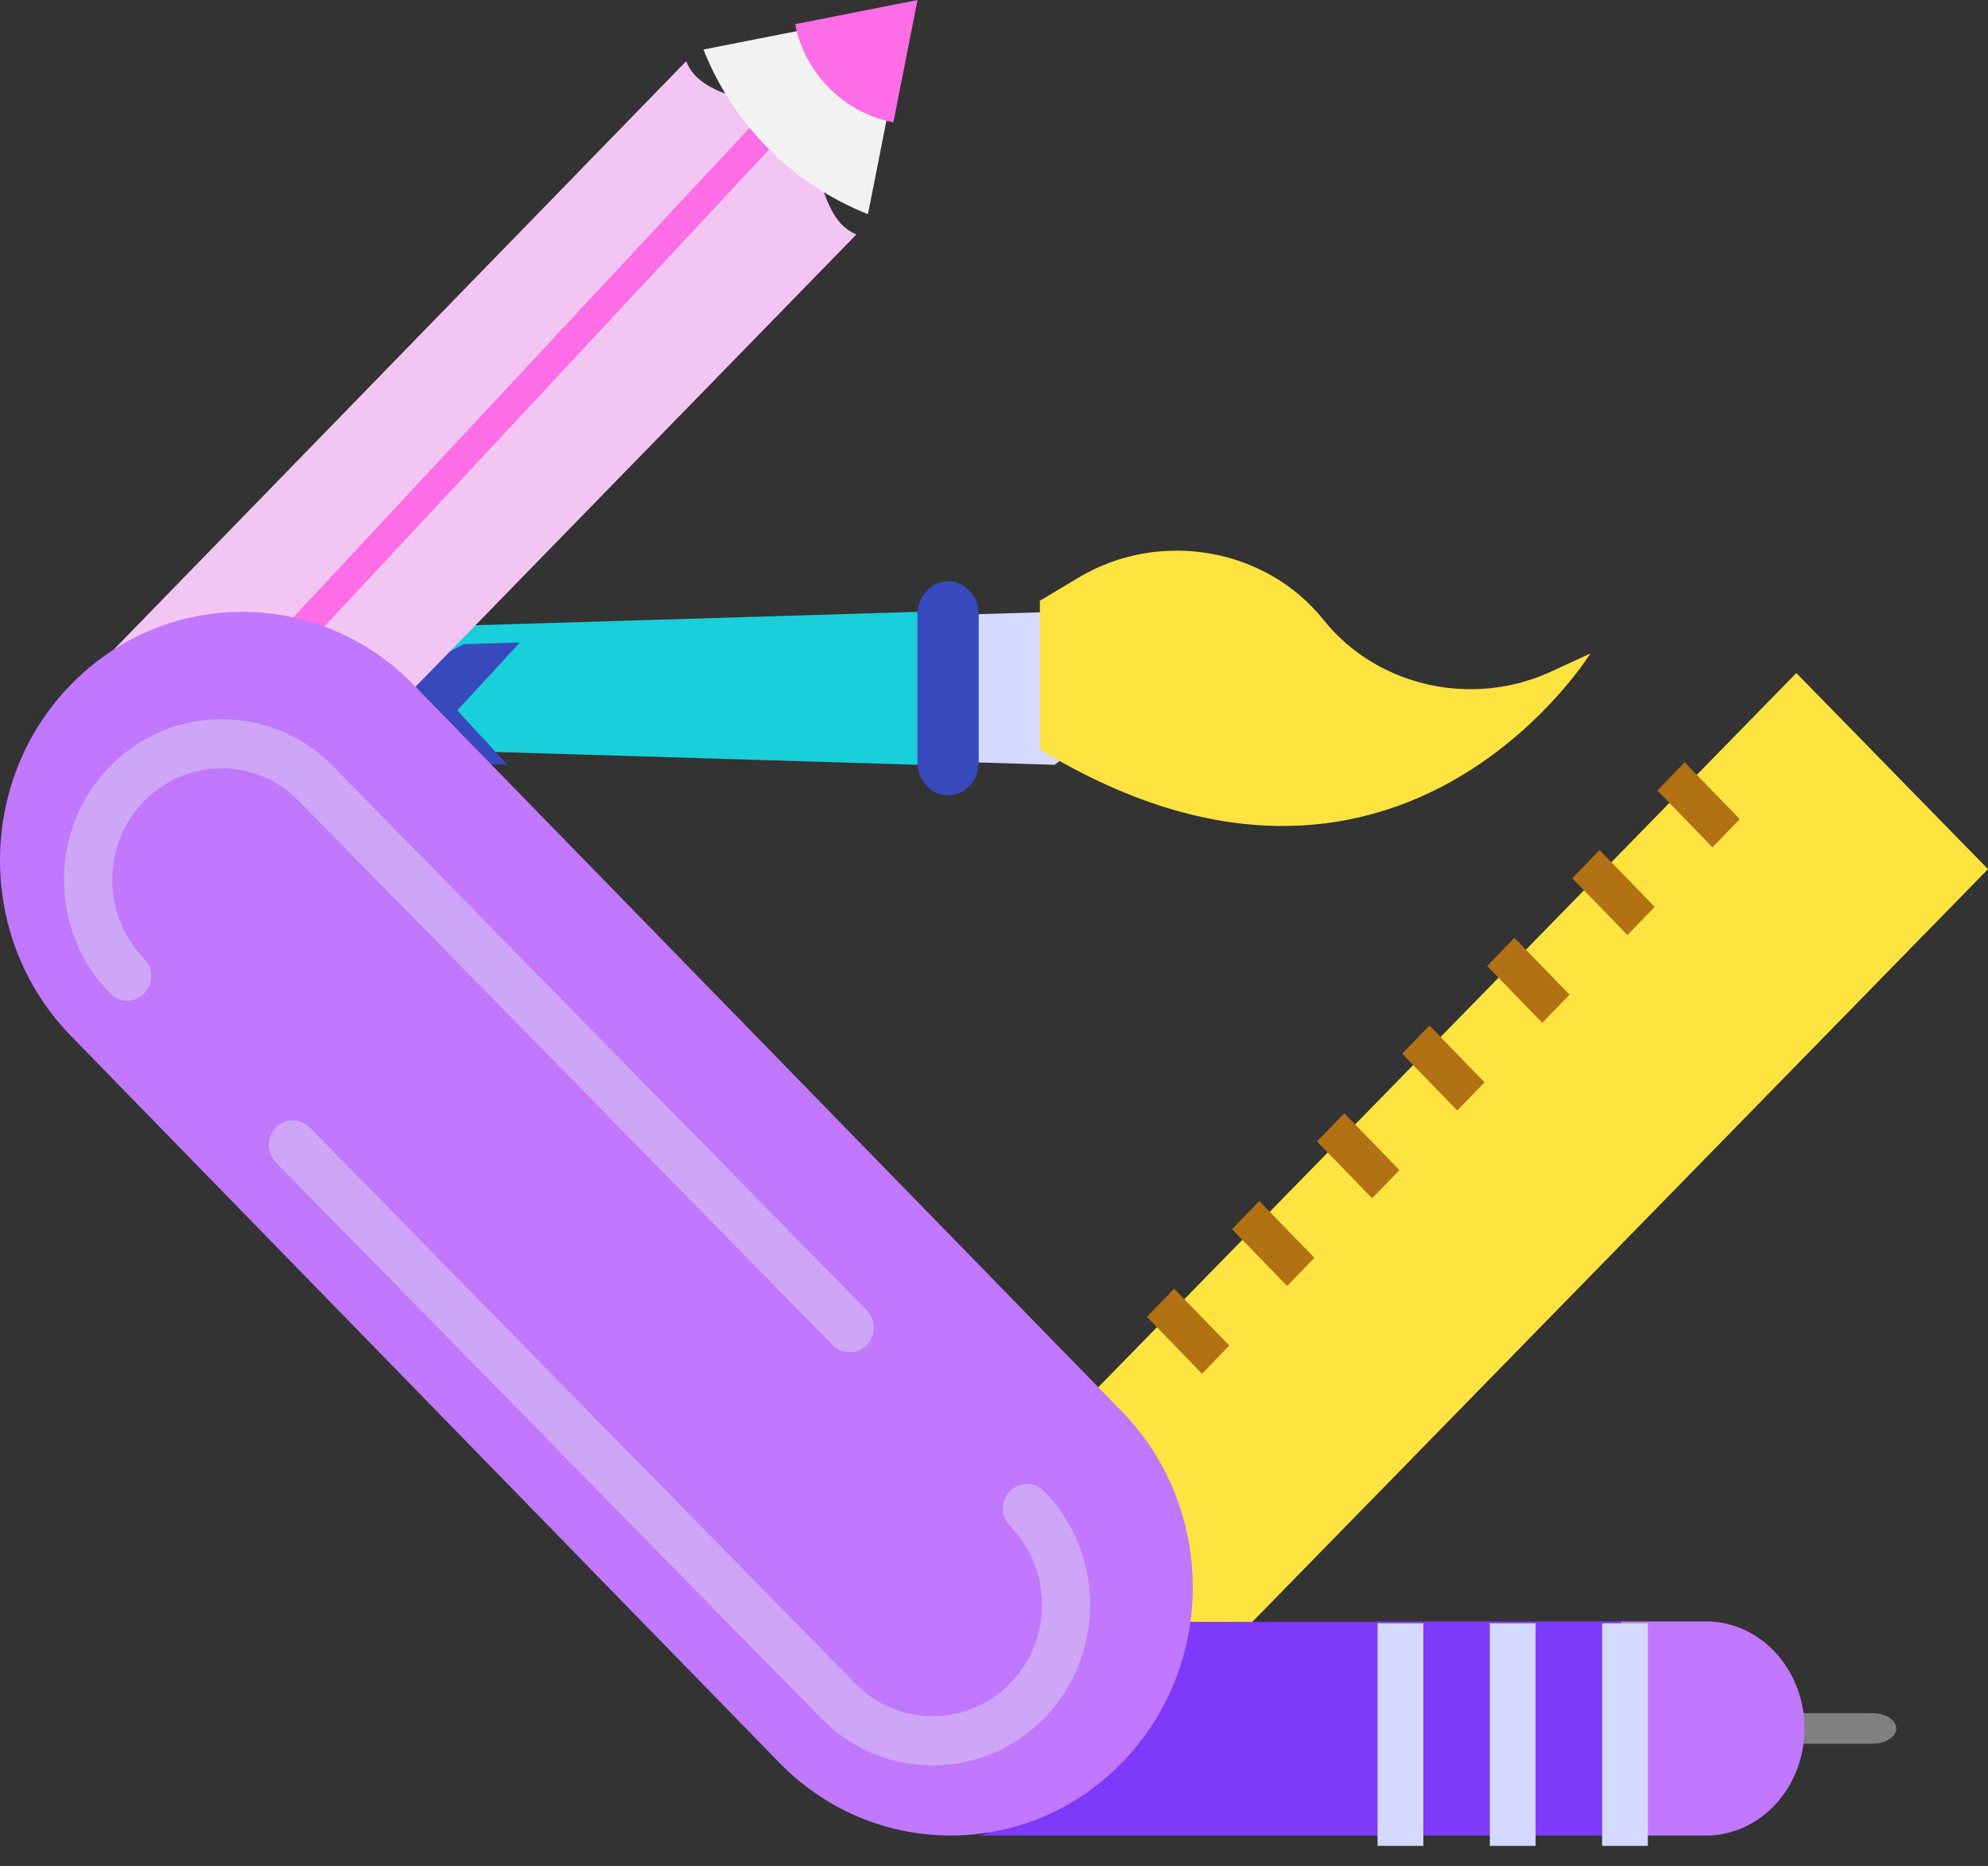 <?xml version="1.0" encoding="UTF-8"?>
<svg width="65px" height="61px" viewBox="0 0 65 61" version="1.1" xmlns="http://www.w3.org/2000/svg" xmlns:xlink="http://www.w3.org/1999/xlink">
    <rect x="0" y="0" width="65" height="61" fill="#333333" stroke="none"/>
    <!-- Generator: Sketch 52 (66869) - http://www.bohemiancoding.com/sketch -->
    <title>Swiss army knife</title>
    <desc>Created with Sketch.</desc>
    <g id="Desktop" stroke="none" stroke-width="1" fill="none" fill-rule="evenodd">
        <g id="Home-Copy-2" transform="translate(-805, -1245)">
            <g id="Group-2" transform="translate(730, 965)">
                <g id="Design-graphique" transform="translate(0, 213)">
                    <g id="Swiss-army-knife" transform="translate(74.516, 67)">
                        <path d="M61.701,57 L59.266,57 C58.834,57 58.484,56.776 58.484,56.5 C58.484,56.224 58.834,56 59.266,56 L61.701,56 C62.134,56 62.484,56.224 62.484,56.5 C62.484,56.776 62.134,57 61.701,57 Z" id="Path" fill="#808080"></path>
                        <polygon id="Path" fill="#18CFDA" points="30.484 20 30.484 25 16.527 24.575 14.545 24.516 10.484 22.722 14.984 20.469 16.967 20.41"></polygon>
                        <polygon id="Path" fill="#3749BC" points="15.435 23.22 17.077 25 15.243 24.943 11.484 23.22 15.649 21.057 17.484 21"></polygon>
                        <path d="M28.484,7.663 L28.484,7.665 L15.668,20.81 L13.532,23 L13.436,22.902 C12.447,21.887 9.742,22.755 8.484,22.397 L26.423,4 C27.382,4.984 27.197,7.141 28.484,7.663 Z" id="Path" fill="#F2C5F3"></path>
                        <path d="M26.484,4.113 L8.595,22.496 C5.969,21.746 4.549,20.878 2.484,23 L22.92,2 C23.429,3.32 25.526,3.13 26.484,4.113 Z" id="Path" fill="#F2C5F3"></path>
                        <polygon id="Path" fill="#D3D9FF" points="34.964 20 38.484 22.362 34.965 25 34.964 25 31.484 24.893 31.484 24.876 31.484 20.107"></polygon>
                        <path d="M51.187,21.958 L52.484,21.361 C52.484,21.361 46.155,31.587 34.485,24.498 L34.484,19.637 L35.748,18.881 C38.393,17.299 41.869,17.899 43.761,20.265 C44.935,21.73 46.729,22.529 48.566,22.529 C49.451,22.529 50.346,22.343 51.187,21.958 Z" id="Path" fill="#FFE340"></path>
                        <rect id="Rectangle" fill="#7F39FA" x="45.484" y="53" width="4" height="7"></rect>
                        <path d="M47.165,34.328 L49.992,31.435 L52.821,28.542 L55.65,25.649 L59.217,22 L65.484,28.41 L41.136,53.317 L36.558,58 C38.102,56.42 34.36,55.448 34.36,53.377 C34.36,51.305 35.028,51.283 33.484,49.704 L35.883,45.868 L38.679,43.008 L41.508,40.115 L44.336,37.222 L47.165,34.328 Z" id="Path" fill="#FFE340"></path>
                        <path d="M56.261,53 C58.041,53 59.484,54.566 59.484,56.501 C59.484,57.466 59.124,58.342 58.54,58.975 C57.957,59.609 57.151,60 56.261,60 L53.484,60 L53.484,53 L56.261,53 Z" id="Path" fill="#C277FF"></path>
                        <polygon id="Rectangle" fill="#FC6DE6" transform="translate(16.484, 14) rotate(-134.996) translate(-16.484, -14) " points="15.484 -0.987 16.432 -1 17.484 28.987 16.535 29"></polygon>
                        <rect id="Rectangle" fill="#7F39FA" x="49.484" y="53" width="4" height="7"></rect>
                        <path d="M46.484,53.019 L46.484,60 L32.484,60 L32.484,59.993 L32.484,59.991 C34.311,59.9 32.636,54.467 34.031,53 L41.92,53.019 L46.484,53.019 L46.484,53.019 Z" id="Path" fill="#7F39FA"></path>
                        <path d="M31.484,26 C30.931,26 30.484,25.515 30.484,24.916 L30.484,20.084 C30.484,19.485 30.931,19 31.484,19 C32.036,19 32.484,19.485 32.484,20.084 L32.484,24.916 C32.484,25.515 32.036,26 31.484,26 Z" id="Path" fill="#3749BC"></path>
                        <path d="M37.164,46.138 C38.71,47.724 39.484,49.801 39.484,51.88 C39.484,53.959 38.71,56.037 37.164,57.622 C35.714,59.11 33.84,59.899 31.941,59.991 C29.792,60.095 27.609,59.306 25.968,57.622 L2.802,33.861 C1.256,32.276 0.484,30.198 0.484,28.119 C0.484,26.041 1.256,23.963 2.802,22.378 C4.895,20.231 7.865,19.539 10.526,20.297 C11.798,20.659 13,21.353 13.999,22.378 L14.096,22.477 L15.814,24.24 L36.489,45.444 L37.164,46.138 Z" id="Path" fill="#C277FF"></path>
                        <g id="Group" transform="translate(2.484, 23)">
                            <path d="M28.492,34.706 C27.116,34.706 25.822,34.16 24.85,33.168 L7.018,14.995 C6.71,14.682 6.71,14.173 7.018,13.86 C7.326,13.546 7.825,13.546 8.132,13.86 L25.964,32.033 C26.639,32.721 27.537,33.1 28.492,33.1 C29.447,33.1 30.346,32.72 31.023,32.032 C32.417,30.611 32.417,28.298 31.022,26.877 C30.715,26.563 30.715,26.055 31.022,25.741 C31.33,25.428 31.829,25.428 32.136,25.741 C34.145,27.789 34.145,31.121 32.136,33.168 C31.162,34.16 29.868,34.706 28.492,34.706 Z" id="Path" fill="#CFA6F7"></path>
                            <path d="M25.782,21.204 C25.58,21.204 25.379,21.125 25.225,20.968 L7.772,3.182 C7.097,2.494 6.199,2.115 5.243,2.115 C4.287,2.115 3.389,2.494 2.715,3.182 C1.32,4.604 1.32,6.917 2.715,8.338 C3.022,8.652 3.022,9.16 2.715,9.474 C2.407,9.787 1.908,9.787 1.6,9.474 C-0.409,7.426 -0.409,4.094 1.6,2.047 C2.571,1.055 3.865,0.509 5.243,0.509 C6.621,0.509 7.915,1.055 8.887,2.047 L26.339,19.833 C26.647,20.146 26.647,20.655 26.339,20.968 C26.185,21.125 25.983,21.204 25.782,21.204 Z" id="Path" fill="#CFA6F7"></path>
                            <polygon id="Rectangle" fill="#B27214" transform="translate(53.537, 3.308) rotate(-135.024) translate(-53.537, -3.308) " points="52.235 2.647 54.82 2.687 54.84 3.968 52.254 3.929"></polygon>
                            <polygon id="Rectangle" fill="#B27214" transform="translate(47.971, 9.045) rotate(-135) translate(-47.971, -9.045) " points="46.667 8.384 49.254 8.424 49.274 9.705 46.687 9.666"></polygon>
                            <polygon id="Rectangle" fill="#B27214" transform="translate(50.755, 6.175) rotate(-135) translate(-50.755, -6.175) " points="49.451 5.515 52.038 5.554 52.058 6.836 49.471 6.796"></polygon>
                            <polygon id="Rectangle" fill="#B27214" transform="translate(45.193, 11.912) rotate(-135) translate(-45.193, -11.912) " points="43.89 11.251 46.477 11.291 46.496 12.572 43.909 12.532"></polygon>
                            <polygon id="Rectangle" fill="#B27214" transform="translate(39.63, 17.648) rotate(-135.024) translate(-39.63, -17.648) " points="38.327 16.987 40.914 17.027 40.934 18.308 38.347 18.269"></polygon>
                            <polygon id="Rectangle" fill="#B27214" transform="translate(42.409, 14.78) rotate(-135) translate(-42.409, -14.78) " points="41.106 14.119 43.693 14.159 43.712 15.44 41.125 15.401"></polygon>
                            <polygon id="Rectangle" fill="#B27214" transform="translate(36.847, 20.515) rotate(-135) translate(-36.847, -20.515) " points="35.544 19.854 38.131 19.894 38.151 21.175 35.564 21.136"></polygon>
                        </g>
                        <g id="Group" transform="translate(45.484, 53)" fill="#D3D9FF">
                            <rect id="Rectangle" x="7.383" y="0.061" width="1.496" height="7.277"></rect>
                            <rect id="Rectangle" x="3.712" y="0.061" width="1.496" height="7.277"></rect>
                            <rect id="Rectangle" x="0.041" y="0.061" width="1.496" height="7.277"></rect>
                        </g>
                        <path d="M29.484,3.856 L28.863,7 C27.635,6.513 26.533,5.783 25.617,4.867 C24.7,3.951 23.971,2.849 23.484,1.619 L26.628,1 L26.629,1 C26.761,1.684 27.093,2.334 27.621,2.863 C28.15,3.392 28.801,3.722 29.484,3.856 Z" id="Path" fill="#F2F2F2"></path>
                        <path d="M30.484,0 L29.694,4 C28.927,3.85 28.194,3.478 27.6,2.884 C27.006,2.29 26.632,1.559 26.484,0.79 L30.484,0 Z" id="Path" fill="#FC6DE6"></path>
                    </g>
                </g>
            </g>
        </g>
    </g>
</svg>
